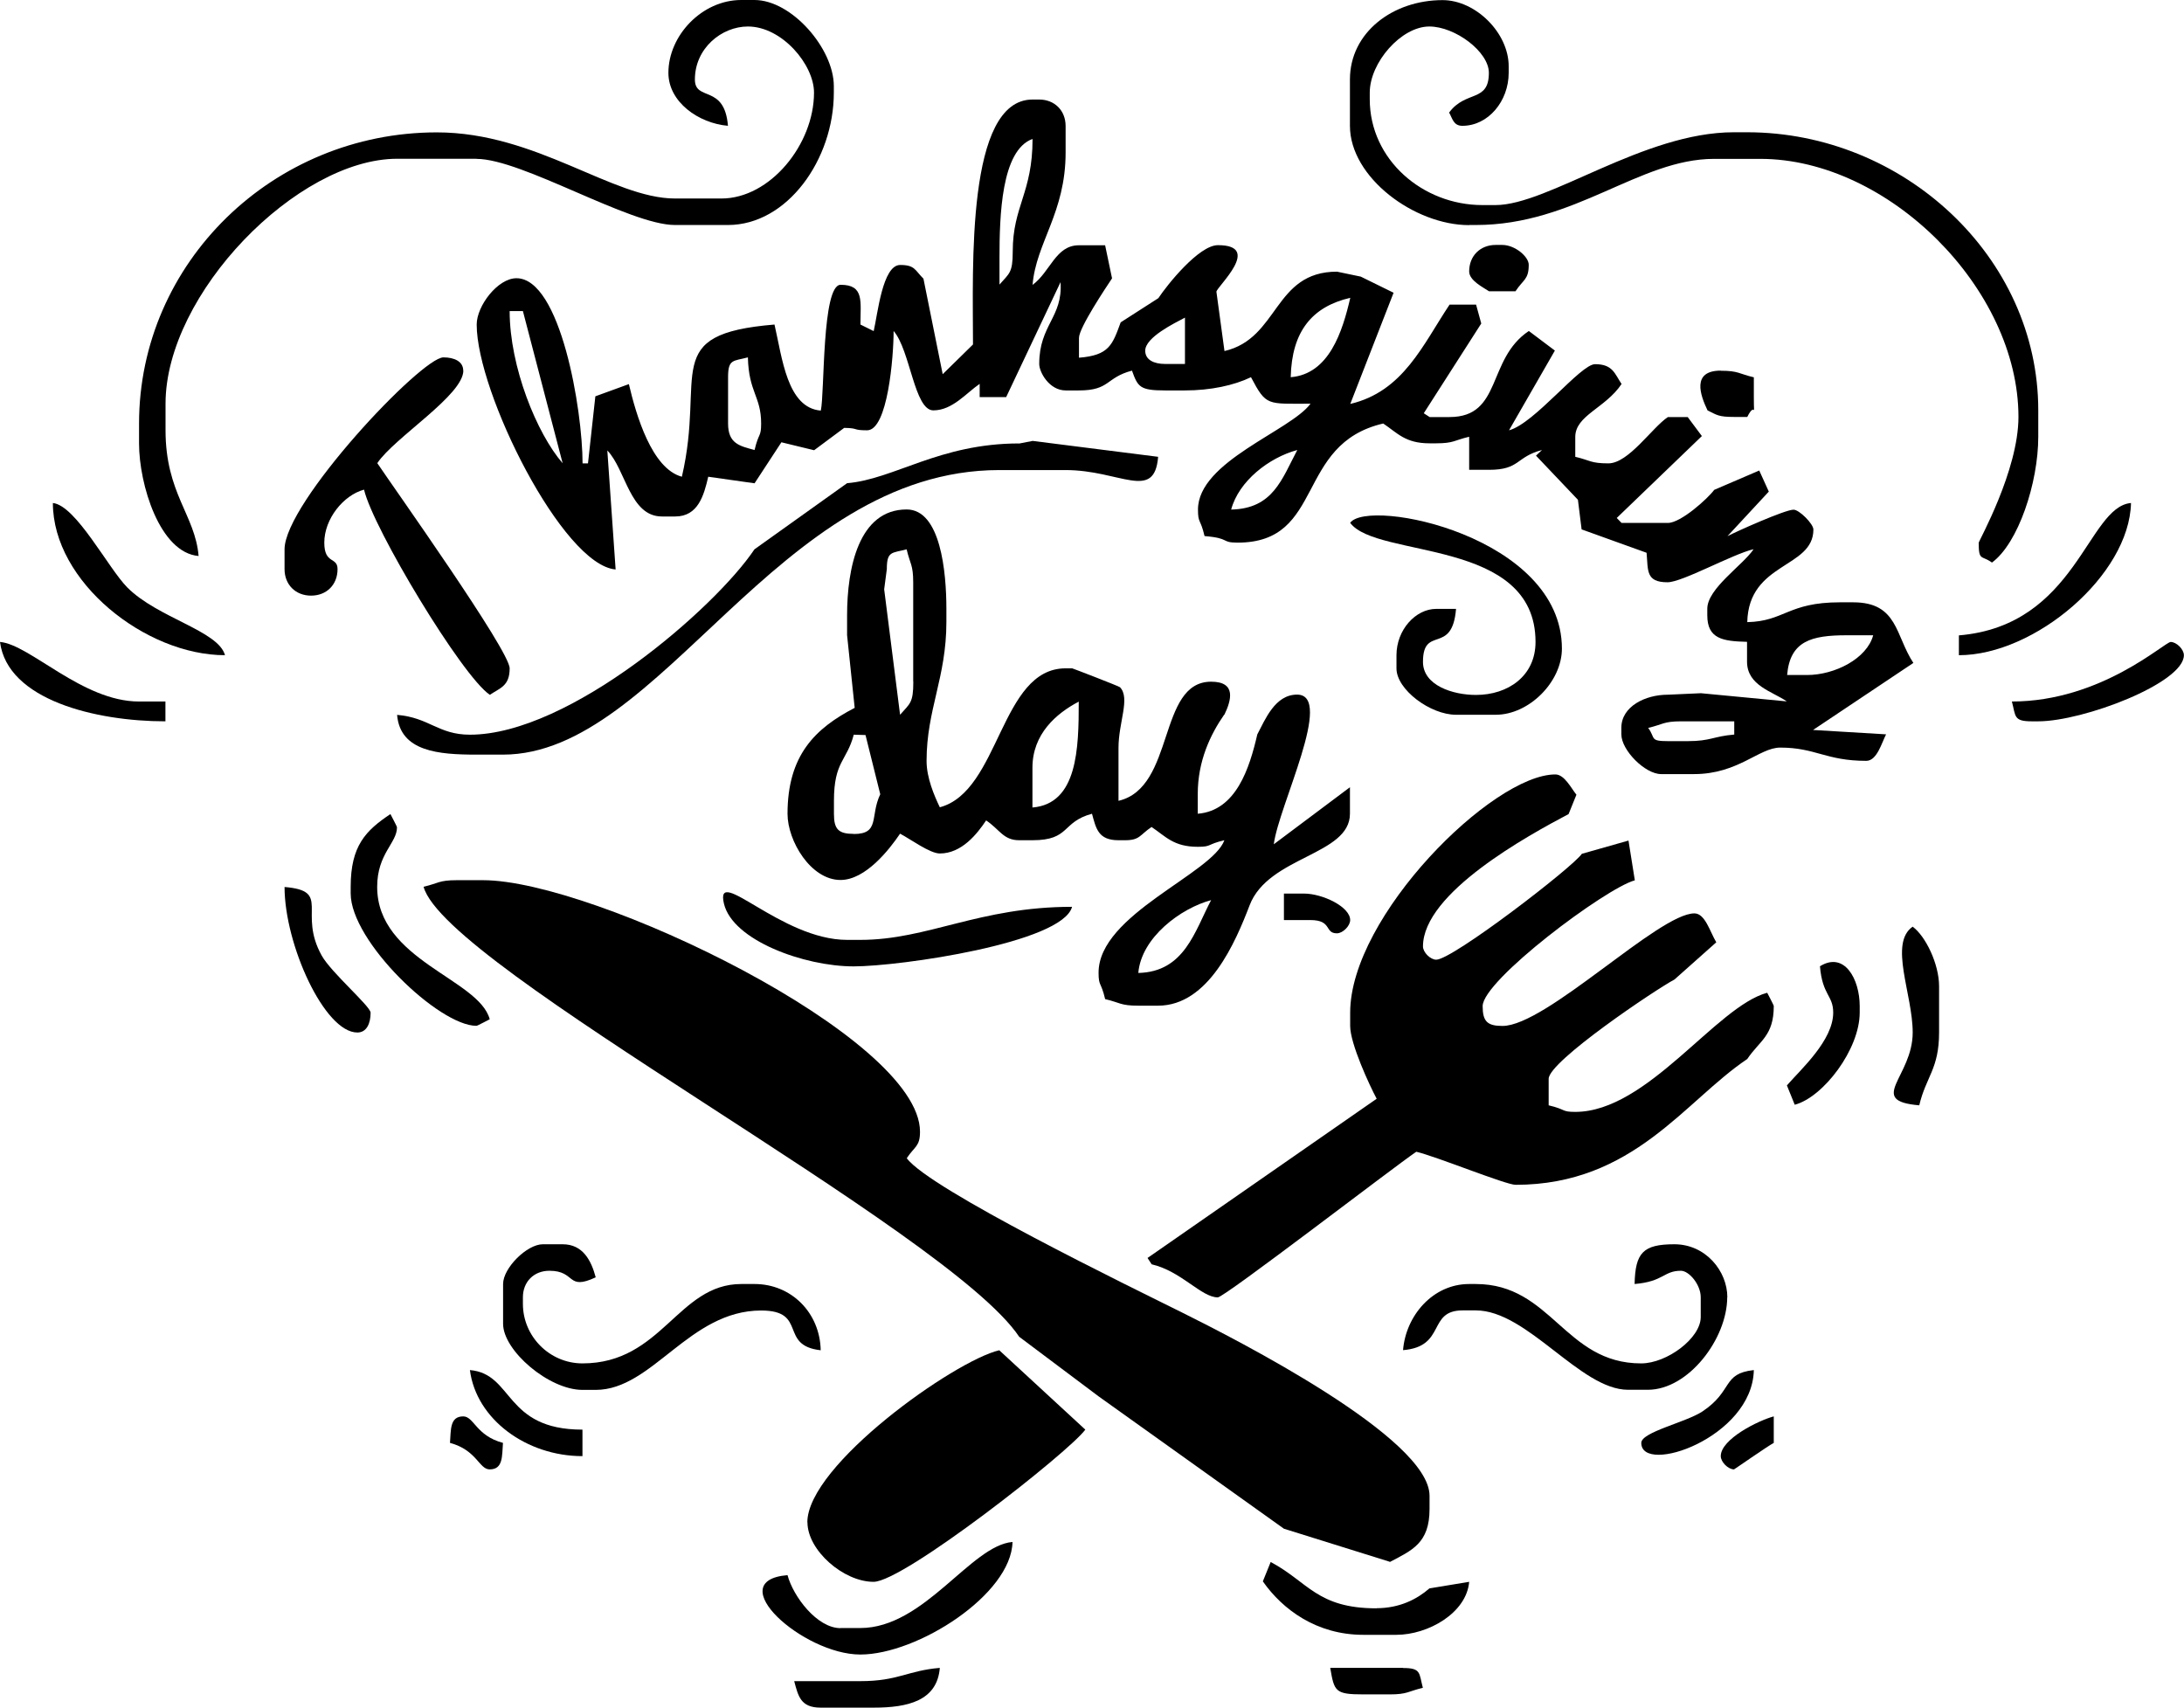 <?xml version="1.0" encoding="UTF-8"?>
<svg id="_图层_2" data-name="图层 2" xmlns="http://www.w3.org/2000/svg" viewBox="0 0 189.58 148.22">
  <defs>
    <style>
      .cls-1 {
        fill-rule: evenodd;
      }
    </style>
  </defs>
  <g id="_图层_2-2" data-name=" 图层 2">
    <g>
      <path class="cls-1" d="M166.1,57.56c-1.59-2.39-1.34-5.28-5.24-5.28h-1.15c-4.51,0-4.81,1.65-8.04,1.72,.12-5.23,5.74-4.65,5.74-8.04,0-.49-1.23-1.72-1.72-1.72-.75,0-5.03,1.92-5.74,2.3l3.59-3.87-.83-1.83-3.91,1.68c-.54,.74-2.89,2.87-4.02,2.87h-4.02l-.42-.43,7.39-7.11-1.23-1.65h-1.72c-1.39,.93-3.41,4.02-5.17,4.02-1.55,0-1.58-.27-2.87-.57v-1.72c0-1.88,2.61-2.49,4.02-4.6-.6-.89-.76-1.72-2.3-1.72-1.27,0-5.26,5.16-7.47,5.74l3.98-6.92-2.26-1.7c-3.67,2.45-2.29,7.47-6.89,7.47h-1.72l-.51-.33,4.99-7.79-.45-1.64h-2.3c-2.31,3.46-4.01,7.54-8.62,8.62l3.76-9.65-2.85-1.4-2.06-.43c-5.52,0-5.02,5.79-9.77,6.89l-.7-5.15c.06-.46,4.03-4.04,.13-4.04-1.65,0-4.4,3.44-5.17,4.6l-3.27,2.1c-.72,1.96-1,2.86-3.62,3.07v-1.72c0-.88,2.36-4.4,2.87-5.17l-.6-2.87h-2.28c-2.02,0-2.47,2.3-4.02,3.44,.31-3.68,2.87-6.26,2.87-11.49v-2.3c0-1.34-.95-2.3-2.3-2.3h-.57c-5.77,0-5.17,14.58-5.17,21.26l-2.63,2.58-1.67-8.29c-.75-.74-.73-1.19-2.02-1.19-1.53,0-1.95,4.24-2.3,5.74l-1.15-.57c0-2,.35-3.45-1.72-3.45-1.64,0-1.38,9.43-1.72,10.92-2.93-.24-3.35-4.59-4.02-7.47-10.01,.83-5.96,4.28-8.04,13.21-2.61-.7-3.97-5.35-4.6-8.04l-2.91,1.06-.64,5.82h-.47c0-4.63-1.91-16.07-5.74-16.07-1.62,0-3.45,2.4-3.45,4.02,0,5.9,7.46,20.87,12.06,21.26l-.72-10.33c1.61,1.67,1.95,5.73,4.74,5.73h1.15c1.98,0,2.49-1.81,2.87-3.45l4.02,.57,2.33-3.56,2.84,.69,2.61-1.94c1.32,.02,.67,.21,1.99,.21,1.79,0,2.3-6.38,2.3-8.62,1.45,1.66,1.79,6.89,3.45,6.89s2.87-1.52,4.02-2.3v1.15h2.3l4.72-9.98c.21,3.05-1.85,3.71-1.85,7.1,0,.72,.87,2.3,2.3,2.3h1.15c2.71,0,2.3-1.11,4.6-1.72,.51,1.4,.66,1.72,2.87,1.72h1.72c2.24,0,4.27-.44,5.74-1.15,1.34,2.53,1.38,2.3,5.17,2.3-1.73,2.36-9.77,5.01-9.77,9.19,0,1.22,.21,.76,.57,2.3,2.28,.19,1.38,.57,2.87,.57,7.61,0,4.95-8.55,12.64-10.34,1.24,.83,1.91,1.72,4.02,1.72h.57c1.55,0,1.58-.27,2.87-.57v2.87h1.72c2.71,0,2.3-1.11,4.6-1.72l-.52,.49,3.64,3.83,.32,2.57,5.64,2.03c.14,1.53-.09,2.56,1.82,2.56,1.28,0,5.63-2.44,7.47-2.87-.93,1.39-4.02,3.41-4.02,5.17v.57c0,2.05,1.36,2.25,3.45,2.3v1.72c0,2.08,2.21,2.59,3.45,3.45l-7.45-.71-2.89,.13c-1.94,0-4.02,1.02-4.02,2.87v.57c0,1.38,2.06,3.45,3.45,3.45h2.87c3.81,0,5.65-2.3,7.47-2.3,3.08,0,3.96,1.15,7.47,1.15,.93,0,1.34-1.57,1.72-2.3l-6.34-.38,8.71-5.82ZM44.24,27h1.15l3.45,13.21c-2.24-2.58-4.6-8.37-4.6-13.21Zm21.26,12.06c-1.3-.35-2.3-.55-2.3-2.3v-4.02c0-1.59,.44-1.38,1.72-1.72,.07,3.03,1.15,3.38,1.15,5.74,0,1.21-.21,.76-.57,2.3Zm21.26-14.36v-2.3c0-3.65,.15-9.36,2.87-10.34,0,4.69-1.72,5.83-1.72,9.77,0,1.87-.3,1.89-1.15,2.87Zm16.09,6.89h-1.72c-.94,0-1.72-.34-1.72-1.15,0-1.16,2.54-2.39,3.45-2.87v4.02Zm4.02,12.64c.66-2.47,3.28-4.51,5.74-5.17-1.35,2.55-2.11,5.09-5.74,5.17Zm5.17-11.49c.09-4,1.88-6.13,5.17-6.89-.68,2.94-1.84,6.62-5.17,6.89Zm38.49,31.02c-1.8,.15-2.04,.57-4.02,.57h-1.72c-1.62,0-1.06-.25-1.72-1.15,1.29-.3,1.32-.57,2.87-.57h4.6v1.15Zm4.6-5.17c.25-2.95,2.1-3.45,5.17-3.45h2.3c-.54,2.02-3.32,3.45-5.74,3.45h-1.72Z"/>
      <path class="cls-1" d="M120.64,135.58c1.93-1.02,3.45-1.63,3.45-4.6v-1.15c0-5.03-16.81-13.58-21.45-15.89-4.45-2.21-21.96-10.72-23.93-13.41,.69-1.04,1.15-1.01,1.15-2.3,0-8.24-28.34-21.83-37.92-21.83h-2.3c-1.55,0-1.58,.27-2.87,.57,1.87,7,45.5,29.8,51.7,39.06l6.89,5.17,16.09,11.49,9.19,2.87Z"/>
      <path class="cls-1" d="M136.73,96.51c-1.21,0-.76-.21-2.3-.57v-2.3c0-1.52,9.31-7.77,10.92-8.62l3.63-3.23c-.56-.94-.97-2.51-1.9-2.51-3.1,0-12.87,9.77-16.66,9.77-1.32,0-1.72-.4-1.72-1.72,0-2.24,10.67-10.23,13.21-10.92l-.55-3.45-4.05,1.15c-.79,1.17-11.22,9.19-12.64,9.19-.51,0-1.15-.64-1.15-1.15,0-4.65,9.12-9.63,12.64-11.49l.68-1.68c-.46-.57-1.04-1.76-1.83-1.76-5.44,0-17.81,12.3-17.81,20.68v1.15c0,1.55,1.69,5.18,2.3,6.32l-19.89,13.82,.36,.55c2.58,.6,4.31,2.87,5.74,2.87,.58,0,15.32-11.35,17.23-12.64,1.71,.4,7.77,2.87,8.62,2.87,10.23,0,14.69-7.29,20.11-10.92,1.07-1.6,2.3-1.99,2.3-4.6,0-.08-.57-1.14-.57-1.15-4.43,1.18-10.39,10.34-16.66,10.34Z"/>
      <path class="cls-1" d="M106.28,62.04c.59-1.23,1.08-2.87-1.15-2.87-4.66,0-3.1,9.19-8.04,10.34v-4.6c0-2.22,1.04-4.31,.13-5.26-.09-.09-4.11-1.64-4.15-1.64h-.57c-5.68,0-5.7,10.67-10.92,12.06-.48-1-1.15-2.55-1.15-4.02,0-4.47,1.72-7.23,1.72-12.06v-1.15c0-3.19-.5-8.62-3.45-8.62-4.16,0-5.17,5.09-5.17,9.19v1.72l.66,6.31c-3.43,1.78-5.83,4.11-5.83,9.2,0,2.35,2.02,5.74,4.6,5.74,2.17,0,4.24-2.64,5.17-4.02,.91,.48,2.59,1.72,3.45,1.72,1.9,0,3.24-1.7,4.02-2.87,1.18,.79,1.49,1.72,2.87,1.72h1.15c3.3,0,2.5-1.58,5.17-2.3,.35,1.3,.55,2.3,2.3,2.3h.57c1.29,0,1.26-.45,2.3-1.15,1.24,.83,1.91,1.72,4.02,1.72,1.22,0,.76-.21,2.3-.57-1.05,2.91-10.92,6.44-10.92,11.49,0,1.22,.21,.76,.57,2.3,1.29,.3,1.32,.57,2.87,.57h1.72c4.39,0,6.73-5.53,7.95-8.71,1.63-4.27,8.71-4.34,8.71-7.95v-2.3l-6.61,4.95c.41-3.31,5.29-12.99,2.02-12.99-1.91,0-2.76,2.15-3.45,3.45-.68,2.94-1.84,6.62-5.17,6.89v-1.72c0-2.85,1.09-5.15,2.3-6.89Zm-32.17,10.34c-1.32,0-1.72-.4-1.72-1.72v-1.15c0-3.44,1.11-3.43,1.72-5.74l1.02,.03,1.28,5.14c-.91,1.9,0,3.45-2.3,3.45Zm5.17-13.21c0,1.87-.3,1.89-1.15,2.87l-1.38-10.89,.23-1.75c0-1.59,.44-1.38,1.72-1.72,.3,1.29,.57,1.32,.57,2.87v8.62Zm10.34,10.92v-3.45c0-2.93,2.06-4.71,4.02-5.74,0,4.06-.1,8.87-4.02,9.19Zm9.19,14.36c.26-3.08,3.69-5.62,6.32-6.32-1.42,2.68-2.3,6.23-6.32,6.32Z"/>
      <path class="cls-1" d="M70.09,132.13c0,2.44,3.13,5.17,5.74,5.17s16.94-11.25,18.38-13.21l-7.47-6.89c-3.87,.9-16.66,9.96-16.66,14.94Z"/>
      <path class="cls-1" d="M41.36,13.79c3.96,0,13.28,5.74,17.23,5.74h4.6c5.14,0,9.19-5.68,9.19-11.49v-.57c0-3.24-3.65-7.47-6.89-7.47h-1.15c-3.4,0-6.32,3.08-6.32,6.32,0,2.54,2.62,4.38,5.17,4.6-.3-3.65-2.87-2.08-2.87-4.02,0-2.72,2.33-4.6,4.6-4.6,2.96,0,5.74,3.31,5.74,5.74,0,4.49-3.81,9.19-8.04,9.19h-4.02c-5.44,0-12.03-5.74-20.68-5.74-14.21,0-25.85,11.31-25.85,25.28v1.72c0,3.56,1.8,9.49,5.17,9.77-.3-3.56-2.87-5.43-2.87-10.92v-2.3c0-9.56,11.45-21.26,20.11-21.26h6.89Z"/>
      <path class="cls-1" d="M127.54,19.53h.57c8.61,0,14.17-5.74,20.68-5.74h4.02c11.1,0,22.4,11.27,22.4,22.4,0,4.65-3.45,10.77-3.45,10.92,0,1.62,.25,1.06,1.15,1.72,2.28-1.67,4.02-6.91,4.02-10.92v-2.3c0-13.31-11.7-24.13-25.28-24.13h-1.15c-7.83,0-16.1,6.32-20.68,6.32h-1.15c-5.16,0-9.77-3.93-9.77-9.19v-.57c0-2.61,2.73-5.74,5.17-5.74,2.24,0,5.17,2.19,5.17,4.02,0,2.6-2.01,1.49-3.45,3.45,.29,.51,.37,1.15,1.15,1.15,2.25,0,4.02-2.14,4.02-4.6v-.57c0-2.89-2.86-5.74-5.74-5.74-4.31,0-8.04,2.8-8.04,6.89v4.02c0,4.49,5.61,8.62,10.34,8.62Z"/>
      <path class="cls-1" d="M88.47,38.49c-6.93,0-10.85,3.11-14.94,3.45l-8.04,5.74c-3.39,5.07-16.04,16.09-24.7,16.09-2.75,0-3.53-1.49-6.32-1.72,.27,3.19,3.61,3.45,6.89,3.45h2.3c13.76,0,23.77-24.7,43.09-24.7h5.74c4.75,0,7.72,2.76,8.04-1.15l-10.89-1.38-1.18,.23Z"/>
      <path class="cls-1" d="M40.21,32.17c0-.8-.78-1.15-1.72-1.15-1.91,0-13.79,12.6-13.79,16.66v1.72c0,1.34,.95,2.3,2.3,2.3s2.3-.95,2.3-2.3c0-1.1-1.15-.39-1.15-2.3,0-2.06,1.66-4.12,3.45-4.6,.78,3.36,8.5,16.19,10.92,17.81,.89-.6,1.72-.76,1.72-2.3s-10.05-15.66-11.49-17.81c1.49-2.23,7.47-5.89,7.47-8.04Z"/>
      <path class="cls-1" d="M149.94,112.6c0-2.26-1.87-4.6-4.6-4.6s-3.39,.75-3.45,3.45c2.53-.21,2.51-1.15,4.02-1.15,.7,0,1.72,1.19,1.72,2.3v1.72c0,1.83-2.93,4.02-5.17,4.02-6.65,0-7.77-6.89-14.36-6.89h-.57c-3.16,0-5.5,2.75-5.74,5.74,3.77-.31,2.09-3.45,5.17-3.45h1.15c4.48,0,9.07,6.89,13.21,6.89h1.72c3.53,0,6.89-4.44,6.89-8.04Z"/>
      <path class="cls-1" d="M71.24,117.19c-.07-3.26-2.56-5.74-5.74-5.74h-1.15c-5.52,0-6.88,6.89-13.79,6.89-2.84,0-5.17-2.33-5.17-5.17v-.57c0-1.34,.95-2.3,2.3-2.3,2.33,0,1.47,1.76,4.02,.57-.39-1.46-1.11-2.87-2.87-2.87h-1.72c-1.38,0-3.45,2.06-3.45,3.45v3.45c0,2.34,3.98,5.74,6.89,5.74h1.15c4.93,0,8.11-6.89,14.36-6.89,4.07,0,1.5,3.04,5.17,3.45Z"/>
      <path class="cls-1" d="M126.39,52.85h-1.72c-1.79,0-3.45,1.82-3.45,4.02v1.15c0,1.83,2.93,4.02,5.17,4.02h3.45c2.89,0,5.74-2.86,5.74-5.74,0-9.74-16.78-13.11-18.38-10.92,2.3,3.13,16.09,1.27,16.09,10.34,0,2.96-2.39,4.6-5.17,4.6-2,0-4.6-.82-4.6-2.87,0-3.23,2.54-.54,2.87-4.6Z"/>
      <path class="cls-1" d="M73.53,81.58c-5.73,0-11.49-6.57-10.69-3.15,.75,3.19,6.96,5.45,11.26,5.45,4.02,0,18.12-2.03,18.96-5.17-8.08,0-12.51,2.87-18.38,2.87h-1.15Z"/>
      <path class="cls-1" d="M72.96,141.32c-2.03,0-4.1-2.73-4.6-4.6-5.81,.48,1.36,6.89,6.32,6.89s13.11-5.21,13.21-9.77c-3.62,.3-7.65,7.47-13.21,7.47h-1.72Z"/>
      <path class="cls-1" d="M42.51,88.47c-.94-3.51-9.77-5.12-9.77-11.49,0-2.89,1.72-3.8,1.72-5.17,0-.08-.57-1.14-.57-1.15-2.14,1.43-3.45,2.74-3.45,6.32v.57c0,4.16,7.66,11.49,10.92,11.49,.08,0,1.14-.57,1.15-.57Z"/>
      <path class="cls-1" d="M119.49,139.6c-5.17,0-5.94-2.3-9.19-4.02l-.68,1.68c1.73,2.47,4.69,4.64,8.72,4.64h2.87c2.75,0,6.09-1.89,6.32-4.6l-3.45,.57c-1.08,.94-2.59,1.72-4.6,1.72Z"/>
      <path class="cls-1" d="M11.05,50.99c-1.65-1.66-4.45-7.11-6.46-7.33,0,6.84,8.05,13.21,14.94,13.21-.57-2.12-5.85-3.23-8.48-5.88Z"/>
      <path class="cls-1" d="M184.98,43.66c-3.79,.32-4.71,10.64-14.94,11.49v1.72c6.6,0,14.8-6.96,14.94-13.21Z"/>
      <path class="cls-1" d="M166.03,80.43c-2.09,1.45,0,5.86,0,9.19,0,3.86-4.05,5.93,.57,6.32,.58-2.48,1.72-3.15,1.72-6.32v-4.02c0-1.92-1.17-4.35-2.3-5.17Z"/>
      <path class="cls-1" d="M188.43,55.72c-.53,0-6.04,5.17-13.79,5.17,.34,1.28,.13,1.72,1.72,1.72h.57c3.91,0,12.64-3.32,12.64-5.74,0-.51-.64-1.15-1.15-1.15Z"/>
      <path class="cls-1" d="M157.98,83.87c.21,2.53,1.15,2.51,1.15,4.02,0,2.41-2.78,4.9-4.02,6.32l.68,1.68c2.47-.65,5.64-4.8,5.64-8v-.57c0-2.32-1.32-4.77-3.45-3.45Z"/>
      <path class="cls-1" d="M24.7,76.98c0,5.01,3.47,12.64,6.32,12.64,.8,0,1.15-.78,1.15-1.72,0-.55-3.42-3.48-4.24-4.95-2.11-3.78,.88-5.62-3.23-5.96Z"/>
      <path class="cls-1" d="M0,55.72c.65,5.04,8.32,6.89,14.36,6.89v-1.72h-2.3c-4.91,0-9.46-4.95-12.06-5.17Z"/>
      <path class="cls-1" d="M68.94,145.92c.35,1.3,.55,2.3,2.3,2.3h4.6c2.94,0,5.51-.58,5.74-3.45-2.79,.23-3.6,1.15-6.89,1.15h-5.74Z"/>
      <path class="cls-1" d="M40.79,118.92c.55,4.28,4.92,7.47,9.77,7.47v-2.3c-6.82,0-5.96-4.85-9.77-5.17Z"/>
      <path class="cls-1" d="M152.24,118.92c-2.78,.3-1.77,1.8-4.46,3.59-1.41,.94-5.31,1.79-5.31,2.73,0,2.83,9.64-.44,9.77-6.32Z"/>
      <path class="cls-1" d="M129.83,21.26c-1.34,0-2.3,.95-2.3,2.3,0,.79,1.2,1.37,1.72,1.72h2.3c.69-1.04,1.15-1.01,1.15-2.3,0-.7-1.19-1.72-2.3-1.72h-.57Z"/>
      <path class="cls-1" d="M121.79,144.77h-6.32c.35,2.04,.41,2.3,2.87,2.3h2.3c1.55,0,1.58-.27,2.87-.57-.34-1.28-.13-1.72-1.72-1.72Z"/>
      <path class="cls-1" d="M149.37,32.17c-2.54,0-1.79,2.11-1.15,3.45,.81,.4,.95,.57,2.3,.57h1.15c.75-1.51,.57,.47,.57-1.72v-1.72c-1.29-.3-1.32-.57-2.87-.57Z"/>
      <path class="cls-1" d="M111.45,77.56v2.3h2.3c1.91,0,1.2,1.15,2.3,1.15,.51,0,1.15-.64,1.15-1.15,0-1.15-2.39-2.3-4.02-2.3h-1.72Z"/>
      <path class="cls-1" d="M40.21,122.94c-1.18,0-1.06,1.18-1.15,2.3,2.34,.63,2.52,2.3,3.45,2.3,1.18,0,1.06-1.18,1.15-2.3-2.34-.62-2.52-2.3-3.45-2.3Z"/>
      <path class="cls-1" d="M149.37,126.39c0,.51,.64,1.15,1.15,1.15,.03,0,2.89-2,3.45-2.3v-2.3c-1.34,.36-4.6,1.97-4.6,3.45Z"/>
    </g>
  </g>
</svg>